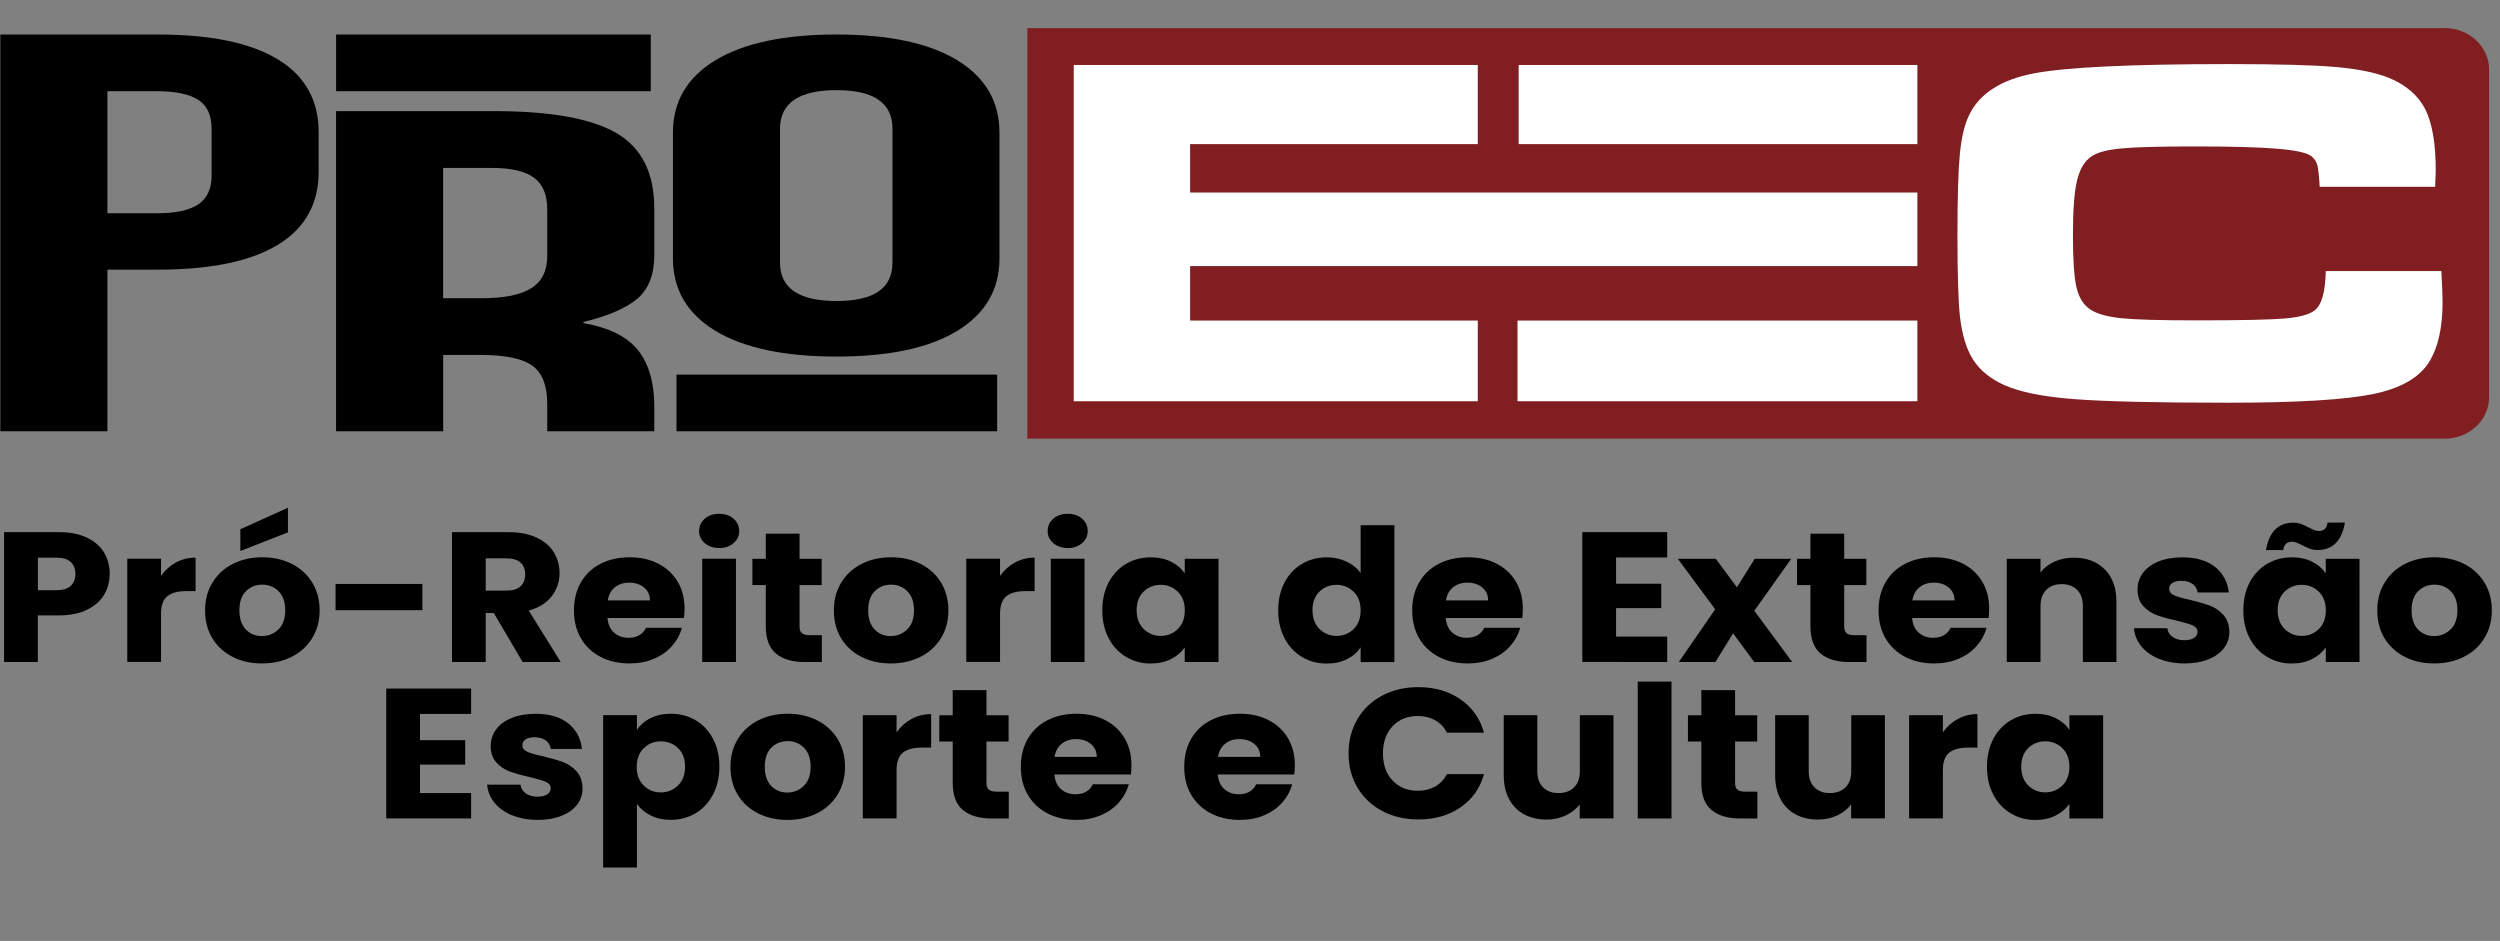 <?xml version="1.0" encoding="UTF-8" standalone="no"?>
<!-- Generator: Adobe Illustrator 22.1.0, SVG Export Plug-In . SVG Version: 6.00 Build 0)  -->

<svg
   version="1.1"
   id="Camada_1"
   x="0px"
   y="0px"
   viewBox="0 0 573.9 216"
   xml:space="preserve"
   sodipodi:docname="proec-isologo.svg"
   inkscape:version="1.3 (0e150ed6c4, 2023-07-21)"
   width="573.9"
   height="216"
   xmlns:inkscape="http://www.inkscape.org/namespaces/inkscape"
   xmlns:sodipodi="http://sodipodi.sourceforge.net/DTD/sodipodi-0.dtd"
   xmlns="http://www.w3.org/2000/svg"
   xmlns:svg="http://www.w3.org/2000/svg"><rect x="0" y="0" width="573.9" height="216" fill="#808080" stroke="none"/><defs
   id="defs3"><style
     id="style1-2">      .cls-1, .cls-2 {        fill: #fff;      }      .cls-2 {        fill-rule: evenodd;      }      .cls-3 {        fill: #801e21;      }    </style></defs><sodipodi:namedview
   id="namedview3"
   pagecolor="#505050"
   bordercolor="#ffffff"
   borderopacity="1"
   inkscape:showpageshadow="0"
   inkscape:pageopacity="0"
   inkscape:pagecheckerboard="1"
   inkscape:deskcolor="#505050"
   inkscape:zoom="1.2451521"
   inkscape:cx="106.81426"
   inkscape:cy="92.759752"
   inkscape:window-width="1920"
   inkscape:window-height="1017"
   inkscape:window-x="-8"
   inkscape:window-y="-8"
   inkscape:window-maximized="1"
   inkscape:current-layer="Camada_1" />&#10;<style
   type="text/css"
   id="style1">&#10;	.st0{fill-rule:evenodd;clip-rule:evenodd;fill:#C3161C;}&#10;	.st1{fill-rule:evenodd;clip-rule:evenodd;fill:#FFFFFF;}&#10;	.st2{fill-rule:evenodd;clip-rule:evenodd;fill:#231F20;}&#10;</style>&#10;&#10;<g
   id="g46"
   transform="matrix(1.451,0,0,1.36,0.08,6.455)"><g
     id="g37"><path
       d="m 16.43,95.62 c -0.58,1.05 -1.48,1.9 -2.69,2.54 -1.21,0.65 -2.71,0.97 -4.5,0.97 H 5.93 V 107 H 0.59 V 85.08 h 8.65 c 1.75,0 3.23,0.3 4.43,0.91 1.21,0.6 2.11,1.44 2.72,2.5 0.6,1.06 0.91,2.28 0.91,3.65 0,1.27 -0.29,2.43 -0.87,3.48 z m -5.31,-1.46 c 0.5,-0.48 0.75,-1.16 0.75,-2.03 0,-0.87 -0.25,-1.55 -0.75,-2.03 -0.5,-0.48 -1.26,-0.72 -2.28,-0.72 h -2.9 v 5.5 h 2.9 c 1.02,0 1.78,-0.24 2.28,-0.72 z"
       id="path1-7" /><path
       d="m 27.77,90.21 c 0.94,-0.55 1.98,-0.83 3.12,-0.83 v 5.65 h -1.47 c -1.33,0 -2.33,0.29 -3,0.86 -0.67,0.57 -1,1.58 -1,3.01 v 8.09 H 20.08 V 89.57 h 5.34 v 2.9 c 0.62,-0.96 1.41,-1.71 2.34,-2.26 z"
       id="path2-2" /><path
       d="m 36.78,106.15 c -1.36,-0.73 -2.44,-1.77 -3.22,-3.12 -0.78,-1.35 -1.17,-2.93 -1.17,-4.75 0,-1.82 0.4,-3.37 1.19,-4.73 0.79,-1.36 1.87,-2.41 3.25,-3.14 1.37,-0.73 2.91,-1.09 4.62,-1.09 1.71,0 3.25,0.36 4.62,1.09 1.37,0.73 2.46,1.78 3.25,3.14 0.79,1.36 1.19,2.94 1.19,4.73 0,1.79 -0.4,3.37 -1.2,4.73 -0.8,1.36 -1.89,2.41 -3.28,3.14 -1.38,0.73 -2.93,1.09 -4.64,1.09 -1.71,0 -3.24,-0.36 -4.61,-1.09 z m 7.21,-4.65 c 0.72,-0.75 1.08,-1.82 1.08,-3.22 0,-1.4 -0.35,-2.47 -1.05,-3.22 -0.7,-0.75 -1.56,-1.12 -2.58,-1.12 -1.02,0 -1.9,0.37 -2.59,1.11 -0.69,0.74 -1.03,1.82 -1.03,3.23 0,1.41 0.34,2.47 1.01,3.22 0.68,0.75 1.52,1.12 2.54,1.12 1.02,0 1.89,-0.37 2.61,-1.12 z m 1.51,-16.39 -7.53,3.15 v -3.68 l 7.53,-3.62 z"
       id="path3-3" /><path
       d="m 66.77,93.82 v 4.43 H 53.03 v -4.43 z"
       id="path4" /><path
       d="M 82.63,107 78.07,98.73 H 76.79 V 107 H 71.45 V 85.08 h 8.96 c 1.73,0 3.2,0.3 4.42,0.91 1.22,0.61 2.13,1.43 2.73,2.48 0.6,1.05 0.91,2.22 0.91,3.51 0,1.46 -0.41,2.76 -1.23,3.9 -0.82,1.14 -2.04,1.96 -3.64,2.44 L 88.66,107 Z M 76.79,94.94 h 3.31 c 0.98,0 1.71,-0.24 2.2,-0.72 0.49,-0.48 0.73,-1.16 0.73,-2.03 0,-0.87 -0.24,-1.49 -0.73,-1.97 -0.49,-0.48 -1.22,-0.72 -2.2,-0.72 h -3.31 v 5.43 0 z"
       id="path5" /><path
       d="M 108.14,99.57 H 96.06 c 0.08,1.08 0.43,1.91 1.05,2.48 0.61,0.57 1.37,0.86 2.26,0.86 1.33,0 2.26,-0.56 2.78,-1.69 h 5.68 c -0.29,1.14 -0.82,2.17 -1.58,3.09 -0.76,0.92 -1.71,1.63 -2.86,2.15 -1.15,0.52 -2.43,0.78 -3.84,0.78 -1.71,0 -3.23,-0.36 -4.56,-1.09 -1.33,-0.73 -2.37,-1.77 -3.12,-3.12 -0.75,-1.35 -1.12,-2.93 -1.12,-4.75 0,-1.82 0.37,-3.39 1.11,-4.75 0.74,-1.35 1.77,-2.39 3.11,-3.12 1.33,-0.73 2.86,-1.09 4.59,-1.09 1.73,0 3.18,0.35 4.5,1.06 1.31,0.71 2.34,1.72 3.08,3.03 0.74,1.31 1.11,2.84 1.11,4.59 0,0.5 -0.03,1.02 -0.09,1.56 h -0.02 z m -5.37,-2.97 c 0,-0.92 -0.31,-1.64 -0.94,-2.19 -0.62,-0.54 -1.41,-0.81 -2.34,-0.81 -0.93,0 -1.65,0.26 -2.26,0.78 -0.61,0.52 -0.99,1.26 -1.14,2.22 z"
       id="path6" /><path
       d="m 111.44,86.93 c -0.59,-0.55 -0.89,-1.23 -0.89,-2.04 0,-0.81 0.3,-1.53 0.89,-2.08 0.59,-0.55 1.36,-0.83 2.3,-0.83 0.94,0 1.67,0.28 2.26,0.83 0.59,0.55 0.89,1.24 0.89,2.08 0,0.84 -0.3,1.49 -0.89,2.04 -0.59,0.55 -1.35,0.83 -2.26,0.83 -0.91,0 -1.7,-0.28 -2.3,-0.83 z m 4.94,2.64 v 17.42 h -5.34 V 89.57 Z"
       id="path7" /><path
       d="M 129.97,102.47 V 107 h -2.72 c -1.94,0 -3.45,-0.47 -4.53,-1.42 -1.08,-0.95 -1.62,-2.49 -1.62,-4.64 v -6.93 h -2.12 v -4.43 h 2.12 v -4.25 h 5.34 v 4.25 h 3.5 v 4.43 h -3.5 v 7 c 0,0.52 0.12,0.9 0.37,1.12 0.25,0.23 0.67,0.34 1.25,0.34 z"
       id="path8" /><path
       d="m 136.26,106.15 c -1.36,-0.73 -2.44,-1.77 -3.22,-3.12 -0.78,-1.35 -1.17,-2.93 -1.17,-4.75 0,-1.82 0.4,-3.37 1.19,-4.73 0.79,-1.36 1.87,-2.41 3.25,-3.14 1.37,-0.73 2.91,-1.09 4.62,-1.09 1.71,0 3.25,0.36 4.62,1.09 1.37,0.73 2.46,1.78 3.25,3.14 0.79,1.36 1.19,2.94 1.19,4.73 0,1.79 -0.4,3.37 -1.2,4.73 -0.8,1.36 -1.89,2.41 -3.28,3.14 -1.38,0.73 -2.93,1.09 -4.64,1.09 -1.71,0 -3.24,-0.36 -4.61,-1.09 z m 7.21,-4.65 c 0.72,-0.75 1.08,-1.82 1.08,-3.22 0,-1.4 -0.35,-2.47 -1.05,-3.22 -0.7,-0.75 -1.56,-1.12 -2.58,-1.12 -1.02,0 -1.9,0.37 -2.59,1.11 -0.69,0.74 -1.03,1.82 -1.03,3.23 0,1.41 0.34,2.47 1.01,3.22 0.68,0.75 1.52,1.12 2.54,1.12 1.02,0 1.89,-0.37 2.61,-1.12 z"
       id="path9" /><path
       d="m 160.51,90.21 c 0.94,-0.55 1.98,-0.83 3.12,-0.83 v 5.65 h -1.47 c -1.33,0 -2.33,0.29 -3,0.86 -0.67,0.57 -1,1.58 -1,3.01 v 8.09 h -5.34 V 89.57 h 5.34 v 2.9 c 0.62,-0.96 1.41,-1.71 2.34,-2.26 v 0 z"
       id="path10" /><path
       d="m 166.58,86.93 c -0.59,-0.55 -0.89,-1.23 -0.89,-2.04 0,-0.81 0.3,-1.53 0.89,-2.08 0.59,-0.55 1.36,-0.83 2.3,-0.83 0.94,0 1.67,0.28 2.26,0.83 0.59,0.55 0.89,1.24 0.89,2.08 0,0.84 -0.3,1.49 -0.89,2.04 -0.59,0.55 -1.35,0.83 -2.26,0.83 -0.91,0 -1.7,-0.28 -2.3,-0.83 z m 4.95,2.64 v 17.42 h -5.34 V 89.57 Z"
       id="path11" /><path
       d="m 175.35,93.54 c 0.68,-1.35 1.6,-2.39 2.76,-3.12 1.17,-0.73 2.47,-1.09 3.9,-1.09 1.23,0 2.31,0.25 3.23,0.75 0.93,0.5 1.64,1.16 2.14,1.97 v -2.47 h 5.34 V 107 h -5.34 v -2.47 c -0.52,0.81 -1.24,1.47 -2.17,1.97 -0.93,0.5 -2,0.75 -3.23,0.75 -1.42,0 -2.71,-0.37 -3.87,-1.11 -1.17,-0.74 -2.09,-1.79 -2.76,-3.15 -0.68,-1.36 -1.01,-2.94 -1.01,-4.73 0,-1.79 0.34,-3.36 1.01,-4.71 v 0 z m 10.93,1.59 c -0.74,-0.77 -1.64,-1.16 -2.7,-1.16 -1.06,0 -1.96,0.38 -2.7,1.14 -0.74,0.76 -1.11,1.81 -1.11,3.14 0,1.33 0.37,2.39 1.11,3.17 0.74,0.78 1.64,1.17 2.7,1.17 1.06,0 1.96,-0.39 2.7,-1.16 0.74,-0.77 1.11,-1.82 1.11,-3.15 0,-1.33 -0.37,-2.38 -1.11,-3.15 z"
       id="path12" /><path
       d="m 203.18,93.54 c 0.68,-1.35 1.6,-2.39 2.76,-3.12 1.17,-0.73 2.47,-1.09 3.9,-1.09 1.15,0 2.19,0.24 3.14,0.72 0.95,0.48 1.69,1.12 2.23,1.94 V 83.9 h 5.34 v 23.11 h -5.34 v -2.5 c -0.5,0.83 -1.21,1.5 -2.14,2 -0.93,0.5 -2,0.75 -3.23,0.75 -1.44,0 -2.74,-0.37 -3.9,-1.11 -1.17,-0.74 -2.09,-1.79 -2.76,-3.15 -0.68,-1.36 -1.01,-2.94 -1.01,-4.73 0,-1.79 0.34,-3.36 1.01,-4.71 z m 10.92,1.59 c -0.74,-0.77 -1.64,-1.16 -2.7,-1.16 -1.06,0 -1.96,0.38 -2.7,1.14 -0.74,0.76 -1.11,1.81 -1.11,3.14 0,1.33 0.37,2.39 1.11,3.17 0.74,0.78 1.64,1.17 2.7,1.17 1.06,0 1.96,-0.39 2.7,-1.16 0.74,-0.77 1.11,-1.82 1.11,-3.15 0,-1.33 -0.37,-2.38 -1.11,-3.15 z"
       id="path13" /><path
       d="m 240.76,99.57 h -12.08 c 0.08,1.08 0.43,1.91 1.05,2.48 0.61,0.57 1.37,0.86 2.26,0.86 1.33,0 2.26,-0.56 2.78,-1.69 h 5.68 c -0.29,1.14 -0.82,2.17 -1.58,3.09 -0.76,0.92 -1.71,1.63 -2.86,2.15 -1.15,0.52 -2.43,0.78 -3.84,0.78 -1.71,0 -3.23,-0.36 -4.56,-1.09 -1.33,-0.73 -2.37,-1.77 -3.12,-3.12 -0.75,-1.35 -1.12,-2.93 -1.12,-4.75 0,-1.82 0.37,-3.39 1.11,-4.75 0.74,-1.35 1.77,-2.39 3.11,-3.12 1.33,-0.73 2.86,-1.09 4.59,-1.09 1.73,0 3.18,0.35 4.5,1.06 1.31,0.71 2.34,1.72 3.08,3.03 0.74,1.31 1.11,2.84 1.11,4.59 0,0.5 -0.03,1.02 -0.09,1.56 h -0.02 z m -5.38,-2.97 c 0,-0.92 -0.31,-1.64 -0.94,-2.19 -0.62,-0.54 -1.41,-0.81 -2.34,-0.81 -0.93,0 -1.65,0.26 -2.26,0.78 -0.61,0.52 -0.99,1.26 -1.14,2.22 z"
       id="path14" /><path
       d="m 255.62,89.35 v 4.43 h 7.15 v 4.12 h -7.15 v 4.81 h 8.09 v 4.28 H 250.28 V 85.07 h 13.43 v 4.28 z"
       id="path15" /><path
       d="m 277.48,107 -3.34,-4.84 -2.81,4.84 h -5.78 l 5.75,-8.9 -5.9,-8.52 h 6 l 3.34,4.81 2.81,-4.81 h 5.78 l -5.84,8.77 6,8.65 z"
       id="path16" /><path
       d="M 295.24,102.47 V 107 h -2.72 c -1.94,0 -3.45,-0.47 -4.53,-1.42 -1.08,-0.95 -1.62,-2.49 -1.62,-4.64 v -6.93 h -2.12 v -4.43 h 2.12 v -4.25 h 5.34 v 4.25 h 3.5 v 4.43 h -3.5 v 7 c 0,0.52 0.12,0.9 0.37,1.12 0.25,0.23 0.67,0.34 1.25,0.34 z"
       id="path17" /><path
       d="m 314.54,99.57 h -12.08 c 0.08,1.08 0.43,1.91 1.05,2.48 0.61,0.57 1.37,0.86 2.26,0.86 1.33,0 2.26,-0.56 2.78,-1.69 h 5.68 c -0.29,1.14 -0.82,2.17 -1.58,3.09 -0.76,0.92 -1.71,1.63 -2.86,2.15 -1.15,0.52 -2.43,0.78 -3.84,0.78 -1.71,0 -3.23,-0.36 -4.56,-1.09 -1.33,-0.73 -2.37,-1.77 -3.12,-3.12 -0.75,-1.35 -1.12,-2.93 -1.12,-4.75 0,-1.82 0.37,-3.39 1.11,-4.75 0.74,-1.35 1.77,-2.39 3.11,-3.12 1.33,-0.73 2.86,-1.09 4.59,-1.09 1.73,0 3.18,0.35 4.5,1.06 1.31,0.71 2.34,1.72 3.08,3.03 0.74,1.31 1.11,2.84 1.11,4.59 0,0.5 -0.03,1.02 -0.09,1.56 h -0.02 z m -5.37,-2.97 c 0,-0.92 -0.31,-1.64 -0.94,-2.19 -0.62,-0.54 -1.41,-0.81 -2.34,-0.81 -0.93,0 -1.65,0.26 -2.26,0.78 -0.61,0.52 -0.99,1.26 -1.14,2.22 z"
       id="path18" /><path
       d="m 332.95,91.37 c 1.22,1.32 1.83,3.14 1.83,5.45 V 107 h -5.31 v -9.46 c 0,-1.17 -0.3,-2.07 -0.91,-2.72 -0.6,-0.65 -1.42,-0.97 -2.44,-0.97 -1.02,0 -1.83,0.32 -2.44,0.97 -0.6,0.65 -0.91,1.55 -0.91,2.72 V 107 h -5.34 V 89.58 h 5.34 v 2.31 c 0.54,-0.77 1.27,-1.38 2.19,-1.83 0.92,-0.45 1.95,-0.67 3.09,-0.67 2.04,0 3.67,0.66 4.89,1.98 v 0 z"
       id="path19" /><path
       d="m 341.52,106.47 c -1.19,-0.52 -2.12,-1.23 -2.81,-2.14 -0.69,-0.91 -1.07,-1.92 -1.16,-3.04 h 5.28 c 0.06,0.6 0.34,1.09 0.84,1.47 0.5,0.38 1.11,0.56 1.84,0.56 0.67,0 1.18,-0.13 1.55,-0.39 0.36,-0.26 0.55,-0.6 0.55,-1.01 0,-0.5 -0.26,-0.87 -0.78,-1.11 -0.52,-0.24 -1.36,-0.5 -2.53,-0.8 -1.25,-0.29 -2.29,-0.6 -3.12,-0.92 -0.83,-0.32 -1.55,-0.83 -2.15,-1.53 -0.6,-0.7 -0.91,-1.64 -0.91,-2.83 0,-1 0.28,-1.91 0.83,-2.73 0.55,-0.82 1.36,-1.47 2.44,-1.95 1.07,-0.48 2.35,-0.72 3.83,-0.72 2.19,0 3.91,0.54 5.17,1.62 1.26,1.08 1.98,2.52 2.17,4.31 h -4.93 c -0.08,-0.6 -0.35,-1.08 -0.8,-1.44 -0.45,-0.35 -1.04,-0.53 -1.76,-0.53 -0.62,0 -1.1,0.12 -1.44,0.36 -0.33,0.24 -0.5,0.57 -0.5,0.98 0,0.5 0.27,0.87 0.8,1.12 0.53,0.25 1.36,0.5 2.48,0.75 1.29,0.33 2.34,0.66 3.15,0.98 0.81,0.32 1.52,0.84 2.14,1.56 0.61,0.72 0.93,1.68 0.95,2.89 0,1.02 -0.29,1.93 -0.86,2.73 -0.57,0.8 -1.4,1.43 -2.47,1.89 -1.07,0.46 -2.32,0.69 -3.73,0.69 -1.52,0 -2.87,-0.26 -4.06,-0.78 h -0.01 z"
       id="path20" /><path
       d="m 355.87,93.54 c 0.68,-1.35 1.6,-2.39 2.76,-3.12 1.17,-0.73 2.47,-1.09 3.9,-1.09 1.23,0 2.31,0.25 3.23,0.75 0.93,0.5 1.64,1.16 2.14,1.97 v -2.47 h 5.34 V 107 h -5.34 v -2.47 c -0.52,0.81 -1.24,1.47 -2.17,1.97 -0.93,0.5 -2,0.75 -3.23,0.75 -1.42,0 -2.71,-0.37 -3.87,-1.11 -1.17,-0.74 -2.09,-1.79 -2.76,-3.15 -0.68,-1.36 -1.01,-2.94 -1.01,-4.73 0,-1.79 0.34,-3.36 1.01,-4.71 v 0 z m 6.88,-10.06 c 0.46,0 0.86,0.07 1.2,0.2 0.34,0.13 0.77,0.34 1.26,0.61 0.37,0.21 0.68,0.36 0.91,0.45 0.23,0.09 0.47,0.14 0.72,0.14 0.77,0 1.22,-0.47 1.34,-1.41 h 2.75 c -0.5,3.08 -1.94,4.62 -4.31,4.62 -0.46,0 -0.86,-0.07 -1.2,-0.2 -0.34,-0.13 -0.77,-0.34 -1.26,-0.61 -0.38,-0.21 -0.68,-0.36 -0.91,-0.45 -0.23,-0.09 -0.47,-0.14 -0.72,-0.14 -0.77,0 -1.23,0.47 -1.37,1.41 h -2.72 c 0.5,-3.08 1.94,-4.62 4.31,-4.62 z m 4.05,11.65 c -0.74,-0.77 -1.64,-1.16 -2.7,-1.16 -1.06,0 -1.96,0.38 -2.7,1.14 -0.74,0.76 -1.11,1.81 -1.11,3.14 0,1.33 0.37,2.39 1.11,3.17 0.74,0.78 1.64,1.17 2.7,1.17 1.06,0 1.96,-0.39 2.7,-1.16 0.74,-0.77 1.11,-1.82 1.11,-3.15 0,-1.33 -0.37,-2.38 -1.11,-3.15 z"
       id="path21" /><path
       d="m 380.44,106.15 c -1.36,-0.73 -2.44,-1.77 -3.22,-3.12 -0.78,-1.35 -1.17,-2.93 -1.17,-4.75 0,-1.82 0.4,-3.37 1.19,-4.73 0.79,-1.36 1.87,-2.41 3.25,-3.14 1.37,-0.73 2.91,-1.09 4.62,-1.09 1.71,0 3.25,0.36 4.62,1.09 1.37,0.73 2.46,1.78 3.25,3.14 0.79,1.36 1.19,2.94 1.19,4.73 0,1.79 -0.4,3.37 -1.2,4.73 -0.8,1.36 -1.89,2.41 -3.28,3.14 -1.38,0.73 -2.93,1.09 -4.64,1.09 -1.71,0 -3.24,-0.36 -4.61,-1.09 z m 7.21,-4.65 c 0.72,-0.75 1.08,-1.82 1.08,-3.22 0,-1.4 -0.35,-2.47 -1.05,-3.22 -0.7,-0.75 -1.56,-1.12 -2.58,-1.12 -1.02,0 -1.9,0.37 -2.59,1.11 -0.69,0.74 -1.03,1.82 -1.03,3.23 0,1.41 0.34,2.47 1.01,3.22 0.68,0.75 1.52,1.12 2.54,1.12 1.02,0 1.89,-0.37 2.61,-1.12 z"
       id="path22" /><path
       d="m 66.39,115.76 v 4.43 h 7.15 v 4.12 h -7.15 v 4.81 h 8.09 v 4.28 H 61.05 v -21.92 h 13.43 v 4.28 z"
       id="path23" /><path
       d="m 80.98,132.88 c -1.19,-0.52 -2.12,-1.23 -2.81,-2.14 -0.69,-0.91 -1.07,-1.92 -1.16,-3.04 h 5.28 c 0.06,0.6 0.34,1.09 0.84,1.47 0.5,0.38 1.11,0.56 1.84,0.56 0.67,0 1.18,-0.13 1.55,-0.39 0.36,-0.26 0.55,-0.6 0.55,-1.01 0,-0.5 -0.26,-0.87 -0.78,-1.11 -0.52,-0.24 -1.36,-0.5 -2.53,-0.8 -1.25,-0.29 -2.29,-0.6 -3.12,-0.92 -0.83,-0.32 -1.55,-0.83 -2.15,-1.53 -0.6,-0.7 -0.91,-1.64 -0.91,-2.83 0,-1 0.28,-1.91 0.83,-2.73 0.55,-0.82 1.36,-1.47 2.44,-1.95 1.07,-0.48 2.35,-0.72 3.83,-0.72 2.19,0 3.91,0.54 5.17,1.62 1.26,1.08 1.98,2.52 2.17,4.31 h -4.93 c -0.08,-0.6 -0.35,-1.08 -0.8,-1.44 -0.45,-0.35 -1.04,-0.53 -1.76,-0.53 -0.62,0 -1.1,0.12 -1.44,0.36 -0.33,0.24 -0.5,0.57 -0.5,0.98 0,0.5 0.27,0.87 0.8,1.12 0.53,0.25 1.36,0.5 2.48,0.75 1.29,0.33 2.34,0.66 3.15,0.98 0.81,0.32 1.52,0.84 2.14,1.56 0.61,0.72 0.93,1.68 0.95,2.89 0,1.02 -0.29,1.93 -0.86,2.73 -0.57,0.8 -1.4,1.43 -2.47,1.89 -1.07,0.46 -2.32,0.69 -3.73,0.69 -1.52,0 -2.87,-0.26 -4.06,-0.78 h -0.01 z"
       id="path24" /><path
       d="m 102.86,116.48 c 0.92,-0.5 1.99,-0.75 3.22,-0.75 1.44,0 2.74,0.36 3.9,1.09 1.17,0.73 2.09,1.77 2.76,3.12 0.68,1.35 1.02,2.92 1.02,4.71 0,1.79 -0.34,3.37 -1.02,4.73 -0.68,1.36 -1.6,2.42 -2.76,3.15 -1.17,0.74 -2.47,1.11 -3.9,1.11 -1.21,0 -2.27,-0.25 -3.2,-0.75 -0.93,-0.5 -1.65,-1.14 -2.17,-1.94 v 10.74 h -5.34 v -25.73 h 5.34 v 2.47 c 0.52,-0.81 1.24,-1.47 2.15,-1.97 z m 4.36,5.05 c -0.74,-0.76 -1.65,-1.14 -2.73,-1.14 -1.08,0 -1.96,0.39 -2.7,1.16 -0.74,0.77 -1.11,1.82 -1.11,3.15 0,1.33 0.37,2.38 1.11,3.15 0.74,0.77 1.64,1.16 2.7,1.16 1.06,0 1.97,-0.39 2.72,-1.17 0.75,-0.78 1.12,-1.84 1.12,-3.17 0,-1.33 -0.37,-2.38 -1.11,-3.14 z"
       id="path25" /><path
       d="m 119.9,132.56 c -1.36,-0.73 -2.44,-1.77 -3.22,-3.12 -0.78,-1.35 -1.17,-2.93 -1.17,-4.75 0,-1.82 0.4,-3.37 1.19,-4.73 0.79,-1.36 1.87,-2.41 3.25,-3.14 1.37,-0.73 2.91,-1.09 4.62,-1.09 1.71,0 3.25,0.36 4.62,1.09 1.37,0.73 2.46,1.78 3.25,3.14 0.79,1.36 1.19,2.94 1.19,4.73 0,1.79 -0.4,3.37 -1.2,4.73 -0.8,1.36 -1.89,2.41 -3.28,3.14 -1.38,0.73 -2.93,1.09 -4.64,1.09 -1.71,0 -3.24,-0.36 -4.61,-1.09 z m 7.21,-4.65 c 0.72,-0.75 1.08,-1.82 1.08,-3.22 0,-1.4 -0.35,-2.47 -1.05,-3.22 -0.7,-0.75 -1.56,-1.12 -2.58,-1.12 -1.02,0 -1.9,0.37 -2.59,1.11 -0.69,0.74 -1.03,1.82 -1.03,3.23 0,1.41 0.34,2.47 1.01,3.22 0.68,0.75 1.52,1.12 2.54,1.12 1.02,0 1.89,-0.37 2.61,-1.12 z"
       id="path26" /><path
       d="m 144.14,116.62 c 0.94,-0.55 1.98,-0.83 3.12,-0.83 v 5.65 h -1.47 c -1.33,0 -2.33,0.29 -3,0.86 -0.67,0.57 -1,1.58 -1,3.01 v 8.09 h -5.34 v -17.42 h 5.34 v 2.9 c 0.62,-0.96 1.41,-1.71 2.34,-2.26 v 0 z"
       id="path27" /><path
       d="m 159.54,128.88 v 4.53 h -2.72 c -1.94,0 -3.45,-0.47 -4.53,-1.42 -1.08,-0.95 -1.62,-2.49 -1.62,-4.64 v -6.93 h -2.12 v -4.43 h 2.12 v -4.25 h 5.34 v 4.25 h 3.5 v 4.43 h -3.5 v 7 c 0,0.52 0.12,0.9 0.37,1.12 0.25,0.23 0.67,0.34 1.25,0.34 z"
       id="path28" /><path
       d="m 178.84,125.98 h -12.08 c 0.08,1.08 0.43,1.91 1.05,2.48 0.61,0.57 1.37,0.86 2.26,0.86 1.33,0 2.26,-0.56 2.78,-1.69 h 5.68 c -0.29,1.14 -0.82,2.17 -1.58,3.09 -0.76,0.92 -1.71,1.63 -2.86,2.15 -1.15,0.52 -2.43,0.78 -3.84,0.78 -1.71,0 -3.23,-0.36 -4.56,-1.09 -1.33,-0.73 -2.37,-1.77 -3.12,-3.12 -0.75,-1.35 -1.12,-2.93 -1.12,-4.75 0,-1.82 0.37,-3.39 1.11,-4.75 0.74,-1.35 1.77,-2.39 3.11,-3.12 1.33,-0.73 2.86,-1.09 4.59,-1.09 1.73,0 3.18,0.35 4.5,1.06 1.31,0.71 2.34,1.72 3.08,3.03 0.74,1.31 1.11,2.84 1.11,4.59 0,0.5 -0.03,1.02 -0.09,1.56 h -0.02 z m -5.38,-2.97 c 0,-0.92 -0.31,-1.64 -0.94,-2.19 -0.62,-0.54 -1.41,-0.81 -2.34,-0.81 -0.93,0 -1.65,0.26 -2.26,0.78 -0.61,0.52 -0.99,1.26 -1.14,2.22 z"
       id="path29" /><path
       d="m 204.69,125.98 h -12.08 c 0.08,1.08 0.43,1.91 1.05,2.48 0.61,0.57 1.37,0.86 2.26,0.86 1.33,0 2.26,-0.56 2.78,-1.69 h 5.68 c -0.29,1.14 -0.82,2.17 -1.58,3.09 -0.76,0.92 -1.71,1.63 -2.86,2.15 -1.15,0.52 -2.43,0.78 -3.84,0.78 -1.71,0 -3.23,-0.36 -4.56,-1.09 -1.33,-0.73 -2.37,-1.77 -3.12,-3.12 -0.75,-1.35 -1.12,-2.93 -1.12,-4.75 0,-1.82 0.37,-3.39 1.11,-4.75 0.74,-1.35 1.77,-2.39 3.11,-3.12 1.33,-0.73 2.86,-1.09 4.59,-1.09 1.73,0 3.18,0.35 4.5,1.06 1.31,0.71 2.34,1.72 3.08,3.03 0.74,1.31 1.11,2.84 1.11,4.59 0,0.5 -0.03,1.02 -0.09,1.56 h -0.02 z m -5.37,-2.97 c 0,-0.92 -0.31,-1.64 -0.94,-2.19 -0.62,-0.54 -1.41,-0.81 -2.34,-0.81 -0.93,0 -1.65,0.26 -2.26,0.78 -0.61,0.52 -0.99,1.26 -1.14,2.22 z"
       id="path30" /><path
       d="m 214.71,116.62 c 0.94,-1.7 2.24,-3.02 3.92,-3.96 1.68,-0.95 3.58,-1.42 5.7,-1.42 2.6,0 4.83,0.69 6.68,2.06 1.85,1.37 3.09,3.25 3.72,5.62 h -5.87 c -0.44,-0.92 -1.06,-1.61 -1.86,-2.09 -0.8,-0.48 -1.71,-0.72 -2.73,-0.72 -1.64,0 -2.98,0.57 -4,1.72 -1.02,1.15 -1.53,2.68 -1.53,4.59 0,1.91 0.51,3.45 1.53,4.59 1.02,1.15 2.35,1.72 4,1.72 1.02,0 1.93,-0.24 2.73,-0.72 0.8,-0.48 1.42,-1.18 1.86,-2.09 h 5.87 c -0.62,2.37 -1.86,4.24 -3.72,5.61 -1.85,1.36 -4.08,2.04 -6.68,2.04 -2.12,0 -4.02,-0.47 -5.7,-1.42 -1.68,-0.95 -2.98,-2.26 -3.92,-3.95 -0.94,-1.69 -1.41,-3.61 -1.41,-5.78 0,-2.17 0.47,-4.1 1.41,-5.79 v 0 z"
       id="path31" /><path
       d="m 255.21,115.98 v 17.42 h -5.34 v -2.37 c -0.54,0.77 -1.28,1.39 -2.2,1.86 -0.93,0.47 -1.95,0.7 -3.08,0.7 -1.33,0 -2.51,-0.3 -3.53,-0.89 -1.02,-0.59 -1.81,-1.45 -2.37,-2.58 -0.56,-1.13 -0.84,-2.45 -0.84,-3.97 v -10.18 h 5.31 v 9.46 c 0,1.17 0.3,2.07 0.91,2.72 0.6,0.65 1.42,0.97 2.44,0.97 1.02,0 1.86,-0.32 2.47,-0.97 0.6,-0.64 0.91,-1.55 0.91,-2.72 v -9.46 h 5.34 -0.02 z"
       id="path32" /><path
       d="m 264.39,110.3 v 23.11 h -5.34 V 110.3 Z"
       id="path33" /><path
       d="m 277.98,128.88 v 4.53 h -2.72 c -1.94,0 -3.45,-0.47 -4.53,-1.42 -1.08,-0.95 -1.62,-2.49 -1.62,-4.64 v -6.93 h -2.12 v -4.43 h 2.12 v -4.25 h 5.34 v 4.25 h 3.5 v 4.43 h -3.5 v 7 c 0,0.52 0.12,0.9 0.37,1.12 0.25,0.23 0.67,0.34 1.25,0.34 z"
       id="path34" /><path
       d="m 298.15,115.98 v 17.42 h -5.34 v -2.37 c -0.54,0.77 -1.28,1.39 -2.2,1.86 -0.93,0.47 -1.95,0.7 -3.08,0.7 -1.33,0 -2.51,-0.3 -3.53,-0.89 -1.02,-0.59 -1.81,-1.45 -2.37,-2.58 -0.56,-1.13 -0.84,-2.45 -0.84,-3.97 v -10.18 h 5.31 v 9.46 c 0,1.17 0.3,2.07 0.91,2.72 0.6,0.65 1.42,0.97 2.44,0.97 1.02,0 1.86,-0.32 2.47,-0.97 0.6,-0.64 0.91,-1.55 0.91,-2.72 v -9.46 h 5.34 -0.02 z"
       id="path35" /><path
       d="m 309.67,116.62 c 0.94,-0.55 1.98,-0.83 3.12,-0.83 v 5.65 h -1.47 c -1.33,0 -2.33,0.29 -3,0.86 -0.67,0.57 -1,1.58 -1,3.01 v 8.09 h -5.34 v -17.42 h 5.34 v 2.9 c 0.62,-0.96 1.41,-1.71 2.34,-2.26 v 0 z"
       id="path36" /><path
       d="m 315.31,119.95 c 0.68,-1.35 1.6,-2.39 2.76,-3.12 1.17,-0.73 2.47,-1.09 3.9,-1.09 1.23,0 2.31,0.25 3.23,0.75 0.93,0.5 1.64,1.16 2.14,1.97 v -2.47 h 5.34 v 17.42 h -5.34 v -2.47 c -0.52,0.81 -1.24,1.47 -2.17,1.97 -0.93,0.5 -2,0.75 -3.23,0.75 -1.42,0 -2.71,-0.37 -3.87,-1.11 -1.17,-0.74 -2.09,-1.79 -2.76,-3.15 -0.68,-1.36 -1.01,-2.94 -1.01,-4.73 0,-1.79 0.34,-3.36 1.01,-4.71 v 0 z m 10.92,1.59 c -0.74,-0.77 -1.64,-1.16 -2.7,-1.16 -1.06,0 -1.96,0.38 -2.7,1.14 -0.74,0.76 -1.11,1.81 -1.11,3.14 0,1.33 0.37,2.39 1.11,3.17 0.74,0.78 1.64,1.17 2.7,1.17 1.06,0 1.96,-0.39 2.7,-1.16 0.74,-0.77 1.11,-1.82 1.11,-3.15 0,-1.33 -0.37,-2.38 -1.11,-3.15 z"
       id="path37" /></g><g
     id="g45"><path
       class="cls-3"
       d="m 162.48,0 h 224.26 c 3.86,0 7,3.14 7,7 v 55.3 c 0,3.86 -3.14,7 -7,7 H 162.48 Z"
       id="path38" /><g
       id="g41"><path
         d="M 16.94,68.05 H 0 V 1.08 h 24.85 c 8.41,0 14.76,1.4 19.06,4.2 4.3,2.8 6.45,6.9 6.45,12.28 v 6.68 c 0,5.42 -2.15,9.53 -6.45,12.33 -4.3,2.8 -10.65,4.2 -19.06,4.2 h -7.91 v 27.27 0 z m 0,-57.4 v 20.6 h 7.91 c 2.89,0 5.04,-0.5 6.45,-1.49 1.41,-1 2.12,-2.62 2.12,-4.86 v -7.94 c 0,-2.27 -0.71,-3.89 -2.12,-4.86 -1.41,-0.96 -3.56,-1.45 -6.45,-1.45 z"
         id="path39" /><path
         d="M 102.9,10.65 H 53.12 V 1.08 H 102.9 Z M 70.05,68.05 H 53.11 V 14.01 h 25.03 c 8.91,0 15.35,1.24 19.34,3.71 3.98,2.48 5.98,6.72 5.98,12.73 v 7.85 c 0,3.27 -0.88,5.71 -2.64,7.33 -1.76,1.62 -4.61,2.94 -8.56,3.97 v 0.19 c 4.01,0.75 6.88,2.27 8.61,4.55 1.72,2.29 2.59,5.49 2.59,9.6 v 4.11 H 86.52 v -4.67 c 0,-3.05 -0.79,-5.18 -2.35,-6.4 -1.57,-1.21 -4.33,-1.82 -8.28,-1.82 h -5.83 v 12.89 z m 0,-44.46 v 22 h 6.21 c 3.45,0 6.02,-0.56 7.72,-1.68 1.69,-1.12 2.54,-2.93 2.54,-5.42 v -7.94 c 0,-2.46 -0.71,-4.23 -2.12,-5.32 -1.41,-1.09 -3.62,-1.63 -6.63,-1.63 h -7.72 z"
         id="path40" /><path
         d="m 106.41,38.86 v -21.2 c 0,-5.26 2.24,-9.34 6.73,-12.24 4.49,-2.9 10.87,-4.34 19.15,-4.34 8.28,0 14.65,1.45 19.1,4.34 4.45,2.9 6.68,6.97 6.68,12.24 v 21.2 c 0,5.26 -2.23,9.34 -6.68,12.24 -4.46,2.9 -10.82,4.34 -19.1,4.34 -8.28,0 -14.67,-1.45 -19.15,-4.34 -4.49,-2.9 -6.73,-6.97 -6.73,-12.24 z M 157.7,68.05 H 106.97 V 58.48 H 157.7 Z M 123.35,16.96 v 22.61 c 0,4.33 2.98,6.49 8.94,6.49 5.96,0 8.85,-2.16 8.85,-6.49 V 16.96 c 0,-4.33 -2.95,-6.49 -8.85,-6.49 -5.9,0 -8.94,2.16 -8.94,6.49 z"
         id="path41" /></g><g
       id="g44"><path
         class="cls-2"
         d="m 367.91,41.01 h 18.28 c 0.14,2.7 0.19,4.45 0.19,5.23 0,4.27 -0.69,7.61 -2.07,10.01 -1.51,2.7 -4.5,4.55 -8.92,5.52 -4.42,0.97 -12.07,1.46 -22.95,1.46 -11.43,0 -19.57,-0.21 -24.41,-0.61 -4.86,-0.4 -8.5,-1.19 -10.98,-2.36 -2.19,-1.05 -3.84,-2.48 -4.92,-4.26 -1.08,-1.79 -1.78,-4.24 -2.11,-7.36 -0.25,-2.51 -0.39,-7.07 -0.39,-13.64 0,-6.57 0.13,-11.05 0.39,-13.89 0.27,-2.84 0.78,-5.05 1.55,-6.63 1.66,-3.51 5.05,-5.8 10.15,-6.84 5.1,-1.04 15.4,-1.57 30.88,-1.57 7.74,0 13.36,0.17 16.87,0.49 3.52,0.33 6.33,0.94 8.41,1.83 2.71,1.19 4.63,2.95 5.76,5.3 1.11,2.34 1.66,5.8 1.66,10.34 0,0.24 -0.03,1.16 -0.09,2.76 h -18.27 c -0.09,-1.83 -0.23,-3.05 -0.37,-3.67 -0.16,-0.62 -0.5,-1.12 -0.99,-1.54 -0.71,-0.55 -2.49,-0.97 -5.32,-1.22 -2.85,-0.26 -7.15,-0.39 -12.93,-0.39 -5.78,0 -9.67,0.11 -11.88,0.35 -2.19,0.22 -3.75,0.68 -4.65,1.36 -1.1,0.8 -1.84,2.18 -2.26,4.09 -0.43,1.93 -0.64,4.98 -0.64,9.16 0,4.18 0.19,7.15 0.57,8.87 0.39,1.72 1.11,2.95 2.2,3.7 1.02,0.73 2.65,1.22 4.9,1.47 2.23,0.24 6.21,0.36 11.89,0.36 7,0 11.67,-0.11 14.01,-0.32 2.32,-0.22 3.9,-0.69 4.72,-1.41 1.08,-0.94 1.65,-3.13 1.71,-6.59 v 0 z"
         id="path42" /><g
         id="g43"><rect
           class="cls-1"
           x="240.03"
           y="49.36"
           width="63.26"
           height="13.62"
           id="rect42" /><polygon
           class="cls-2"
           points="303.29,40.17 303.29,27.75 235.27,27.75 231.52,27.75 188.23,27.75 188.23,19.58 233.74,19.58 233.74,6.22 169.82,6.22 169.82,62.98 233.74,62.98 233.74,49.36 188.23,49.36 188.23,40.17 231.52,40.17 235.27,40.17 "
           id="polygon42" /><rect
           class="cls-1"
           x="240.21"
           y="6.22"
           width="63.08"
           height="13.36"
           id="rect43" /></g></g></g></g></svg>
